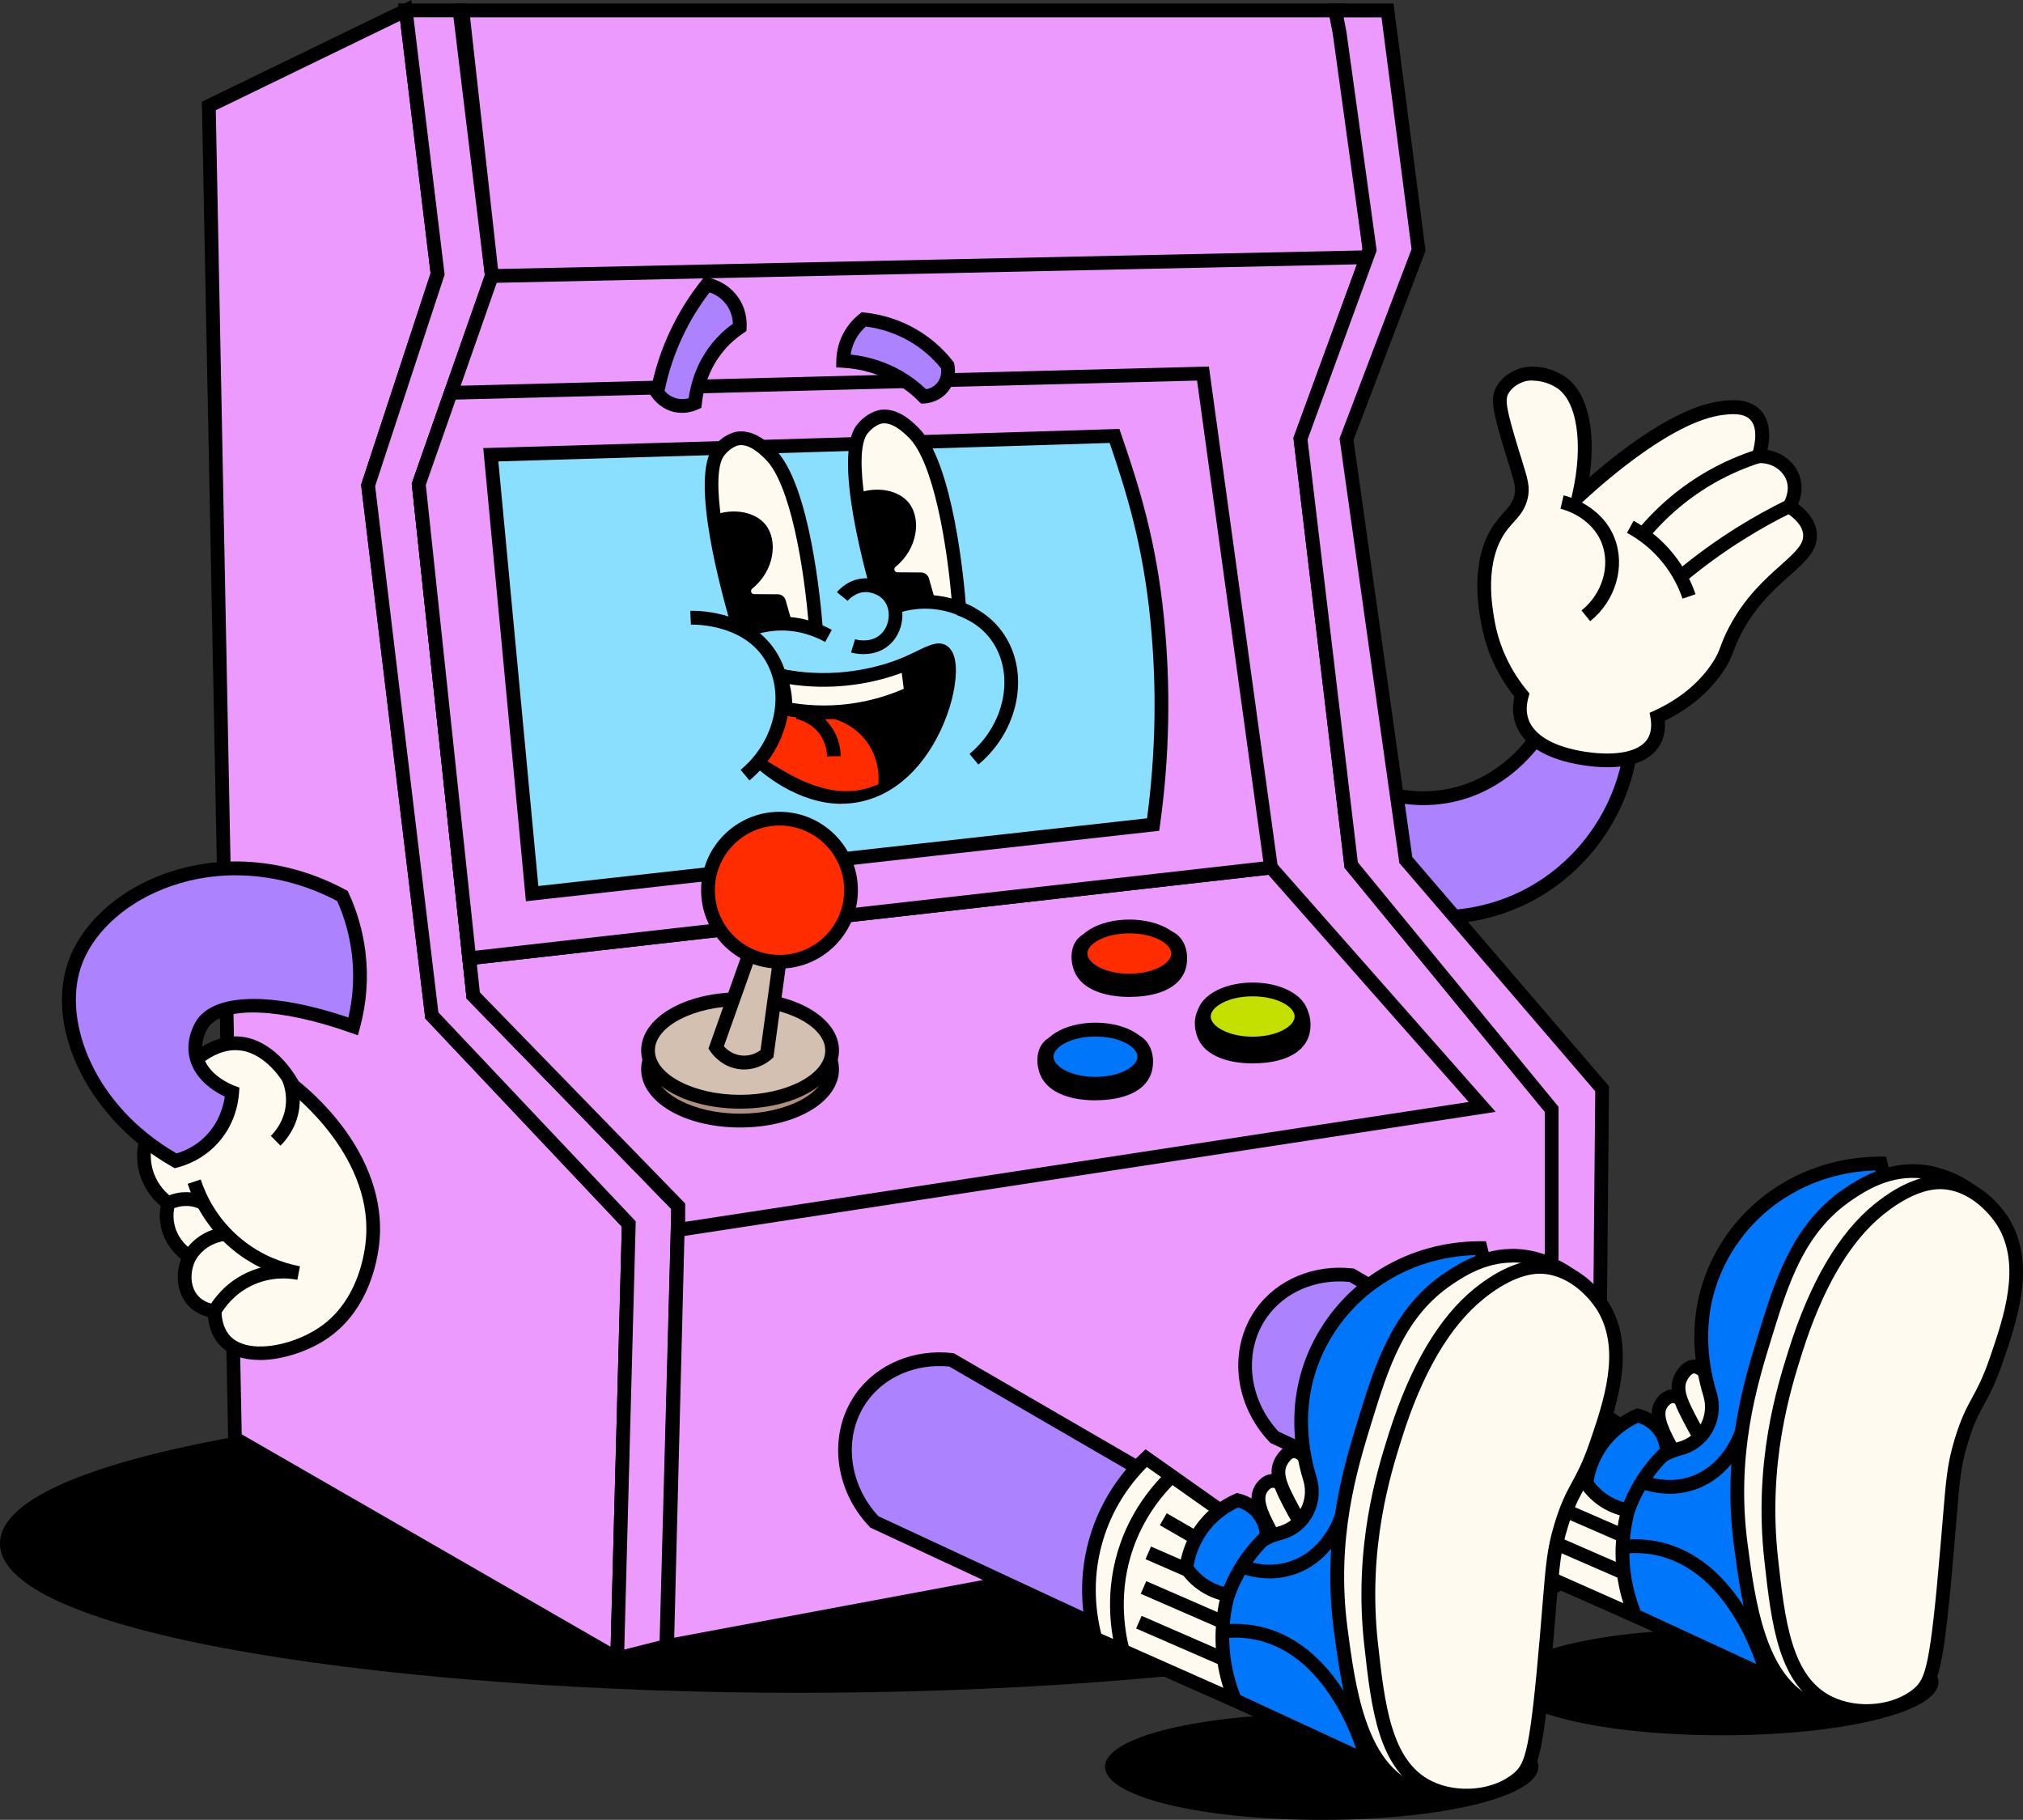 <?xml version="1.0" encoding="UTF-8"?>
<svg id="Capa_2" xmlns="http://www.w3.org/2000/svg" viewBox="0 0 294.92 265.29">
  <rect x="0" y="0" width="294.92" height="265.29" fill="#333333" stroke="none"/>
  <defs>
    <style>
      .cls-1 {
        fill: #8adfff;
      }

      .cls-2 {
        fill: #ed9aff;
      }

      .cls-3 {
        fill: #fffaf0;
      }

      .cls-4 {
        fill: #ff2c00;
      }

      .cls-5 {
        fill: #d3c0b1;
      }

      .cls-6 {
        fill: #0077fb;
      }

      .cls-7 {
        fill: #c4e000;
      }

      .cls-8 {
        fill: #ad82ff;
      }

      .cls-9 {
        fill: #ae8f81;
      }
    </style>
  </defs>
  <g id="Capa_1-2" data-name="Capa_1">
    <g>
      <g>
        <path class="cls-8" d="M224.77,106.43c-.43.74-5.53,9.11-15.81,9.88-10.35.77-16.65-6.85-17.17-7.5-.11,6.06-.22,12.11-.33,18.17,7.93,6.69,18.89,8.56,28.5,4.83,9.99-3.87,16.96-13.17,17.94-23.93-4.38-.48-8.75-.97-13.13-1.45Z"/>
        <path d="M209.81,134.71c-6.83,0-13.58-2.39-19-6.97l-.37-.31.39-21.43,1.74,2.18c.64.81,6.55,7.85,16.31,7.12,9.7-.72,14.5-8.5,15.02-9.38l.33-.56,14.75,1.63-.09.98c-1,11.07-8.29,20.79-18.58,24.77-3.41,1.32-6.97,1.96-10.51,1.96ZM192.46,126.51c7.64,6.23,17.99,7.9,27.13,4.36,9.27-3.59,15.93-12.2,17.2-22.1l-11.5-1.27c-1.43,2.18-6.69,9.1-16.26,9.81-7.93.58-13.58-3.48-16.28-6.02l-.28,15.22Z"/>
      </g>
      <g>
        <path class="cls-3" d="M221.81,104.97c1.35,4.43,7.84,5.4,9.24,5.61,1.15.17,7.97,1.19,10.07-2.49.7-1.22.66-2.59.49-3.6,2.57-1.19,6.05-3.27,8.65-6.99,1.56-2.24,1.28-2.9,2.7-5.61,4.43-8.45,11.4-10.15,10.9-14.22-.11-.93-.66-2.34-3-3.88.16-.27,1.24-2.08.53-4.1-.68-1.93-2.7-3.26-5.01-3.2.16-.48,1.35-4.15-.51-6.06-1.37-1.4-3.66-1.11-4.84-.97-7.68.96-17.93,10.12-20.87,12.83,1.83-7.88.69-14.64-2.85-16.74-2.84-1.68-5.29-.93-5.29-.93-.31.1-2.13.65-3.01,2.28-.68,1.25-.52,2.6,1.45,9.03,1.23,4.01,1.62,4.95,1.27,6.46-.45,1.99-1.66,2.69-2.83,4.24-3.7,4.86-2.41,11.83-1.97,14.22.96,5.19,3.5,8.75,4.93,10.48-.26.89-.48,2.22-.05,3.64Z"/>
        <path d="M234.36,111.84c-1.27,0-2.47-.12-3.45-.27-5.57-.83-9.05-3.01-10.05-6.31-.35-1.15-.38-2.39-.08-3.69-1.78-2.25-3.95-5.8-4.82-10.54-.45-2.43-1.81-9.8,2.16-15.01.37-.49.74-.9,1.07-1.26.76-.84,1.31-1.44,1.58-2.59.24-1.05.05-1.73-.89-4.75l-.37-1.19c-2.03-6.63-2.25-8.18-1.38-9.8.94-1.74,2.66-2.48,3.6-2.77.12-.04,2.92-.86,6.1,1.03,3.51,2.08,4.93,7.76,3.88,14.88,5.15-4.47,12.92-10.31,19.2-11.1,1.29-.16,3.96-.49,5.68,1.26,1.63,1.67,1.44,4.23,1.08,5.85,2.16.38,3.99,1.81,4.67,3.78.58,1.66.2,3.17-.2,4.11,1.62,1.24,2.53,2.6,2.71,4.08.31,2.56-1.56,4.23-3.93,6.34-2.2,1.96-4.95,4.4-7.07,8.47-.58,1.1-.86,1.85-1.11,2.51-.37.97-.69,1.81-1.65,3.2-2.03,2.91-4.84,5.26-8.39,7.01.1,1.32-.13,2.5-.7,3.5-1.48,2.6-4.72,3.26-7.64,3.26ZM223.44,55.46c-.67,0-1.1.12-1.14.13-.51.16-1.79.65-2.41,1.8-.49.9-.34,2.16,1.53,8.26l.37,1.18c.97,3.13,1.29,4.18.93,5.79-.38,1.66-1.23,2.59-2.05,3.5-.32.35-.64.71-.96,1.12-3.43,4.51-2.19,11.22-1.79,13.43.85,4.61,3.04,7.99,4.72,10.03l.34.41-.15.51c-.32,1.11-.34,2.14-.06,3.07h0c.75,2.46,3.74,4.21,8.43,4.91,4.57.68,7.95-.07,9.05-2,.44-.78.57-1.76.37-2.93l-.13-.76.7-.32c3.53-1.63,6.3-3.86,8.24-6.65.83-1.19,1.08-1.85,1.42-2.76.27-.72.58-1.53,1.21-2.73,2.3-4.39,5.31-7.08,7.52-9.04,2.27-2.03,3.45-3.15,3.28-4.6-.13-1.07-.99-2.13-2.56-3.16l-.81-.53.51-.83c.17-.27.98-1.71.44-3.25-.54-1.54-2.19-2.6-4.04-2.53l-1.44.04.46-1.36c.12-.36,1.15-3.57-.28-5.03-1.02-1.04-2.95-.8-3.99-.67-6.97.87-16.53,9.08-20.31,12.57l-2.39,2.21.74-3.17c1.71-7.37.73-13.8-2.38-15.65-1.32-.78-2.53-.96-3.36-.96Z"/>
      </g>
      <g>
        <path class="cls-3" d="M227.71,73.18c.44.1,5,1.26,6.7,5.59,1.47,3.73.2,8.23-3.23,11"/>
        <path d="M231.82,90.55l-1.26-1.56c3.04-2.45,4.25-6.5,2.93-9.85-1.51-3.81-5.55-4.87-6-4.98l.46-1.95c.56.13,5.53,1.44,7.41,6.19,1.64,4.15.19,9.15-3.53,12.15Z"/>
      </g>
      <g>
        <path class="cls-3" d="M237.67,76.79c1.28.7,3.1,1.88,4.83,3.8,2.16,2.39,3.21,4.83,3.72,6.34"/>
        <path d="M245.28,87.26c-.76-2.24-1.95-4.25-3.52-5.99-1.31-1.45-2.85-2.66-4.57-3.59l.96-1.76c1.92,1.04,3.64,2.39,5.1,4.01,1.75,1.94,3.08,4.19,3.93,6.69l-1.9.65Z"/>
      </g>
      <g>
        <path class="cls-3" d="M256.38,66.49c-1.99.63-4.31,1.55-6.75,2.93-4.81,2.7-8.1,6.02-10.16,8.5"/>
        <path d="M240.25,78.56l-1.54-1.28c2.96-3.56,6.47-6.5,10.44-8.73,2.19-1.23,4.52-2.24,6.93-3.01l.61,1.91c-2.28.72-4.49,1.68-6.56,2.84-3.75,2.11-7.07,4.89-9.88,8.26Z"/>
      </g>
      <g>
        <path class="cls-3" d="M260.86,73.79c-2.23,1.09-4.62,2.39-7.11,3.95-3.39,2.12-6.31,4.3-8.77,6.36"/>
        <path d="M245.63,84.87l-1.29-1.54c2.8-2.34,5.79-4.51,8.88-6.44,2.32-1.45,4.74-2.79,7.19-4l.88,1.8c-2.39,1.17-4.75,2.48-7.01,3.9-3.02,1.88-5.93,4-8.66,6.28Z"/>
      </g>
      <g>
        <ellipse cx="116.54" cy="225.01" rx="115.54" ry="20.76"/>
        <path d="M116.54,246.77c-57.29,0-116.54-8.14-116.54-21.77s59.25-21.77,116.54-21.77,116.54,8.14,116.54,21.77-59.25,21.77-116.54,21.77ZM116.54,205.25c-68.51,0-114.53,10.22-114.53,19.76s46.02,19.76,114.53,19.76,114.53-10.22,114.53-19.76-46.02-19.76-114.53-19.76Z"/>
      </g>
      <g>
        <ellipse cx="192.68" cy="257.55" rx="31.28" ry="7.43"/>
        <path d="M192.68,265.29c-17.71,0-31.59-3.4-31.59-7.74s13.88-7.74,31.59-7.74,31.59,3.4,31.59,7.74-13.88,7.74-31.59,7.74ZM192.68,250.43c-18.52,0-30.96,3.68-30.96,7.12s12.44,7.12,30.96,7.12,30.96-3.68,30.96-7.12-12.44-7.12-30.96-7.12Z"/>
      </g>
      <g>
        <ellipse cx="251.01" cy="245.21" rx="31.28" ry="7.43"/>
        <path d="M251.01,252.96c-17.71,0-31.59-3.4-31.59-7.74s13.88-7.74,31.59-7.74,31.59,3.4,31.59,7.74-13.88,7.74-31.59,7.74ZM251.01,238.09c-18.52,0-30.96,3.68-30.96,7.12s12.44,7.12,30.96,7.12,30.96-3.68,30.96-7.12-12.44-7.12-30.96-7.12Z"/>
      </g>
      <g>
        <polygon class="cls-2" points="30.45 15.45 34.25 209.67 89.98 241.76 91.67 178.43 62.96 148.03 53.67 70.76 63.8 39.94 59.16 1.52 30.45 15.45"/>
        <path d="M90.94,243.47l-57.68-33.21v-.57S29.43,14.83,29.43,14.83L59.98,0l4.84,40.04-.07.21-10.06,30.61,9.22,76.72,28.77,30.46-1.75,65.43ZM35.24,209.09l53.78,30.97,1.63-61.24-28.65-30.34-.04-.33-9.32-77.49,10.13-30.82L58.33,3.03l-26.87,13.04,3.78,193.01Z"/>
      </g>
      <g>
        <polygon class="cls-2" points="97.15 239.95 89.98 241.76 91.67 178.43 62.96 148.03 53.67 70.76 63.8 39.94 59.16 1.52 67.01 1.52 71.71 40.21 61.06 70.6 68.99 145.11 98.88 175.85 97.15 239.95"/>
        <path d="M88.94,243.06l1.71-64.24-28.65-30.34-.04-.33-9.32-77.49,10.13-30.82L58.03.51h9.88l4.83,39.81-.08.22-10.57,30.18,7.87,73.94,29.95,30.79-1.76,65.28-9.2,2.33ZM63.91,147.58l28.77,30.46-1.67,62.42,5.15-1.3,1.7-62.92-29.84-30.68-.04-.34-7.96-74.74.08-.21,10.57-30.17-4.56-37.58h-5.83l4.54,37.52-.07.21-10.06,30.61,9.22,76.72Z"/>
      </g>
      <g>
        <polygon class="cls-2" points="195.3 1.52 67.41 1.52 71.71 40.21 61.06 70.6 68.99 145.11 98.88 175.85 97.25 239.95 226.2 215.87 226.2 161.71 196.98 126.1 189.59 63.95 199.66 36.4 195.3 1.52"/>
        <path d="M96.22,241.16l1.65-64.92-29.84-30.68-.04-.34-7.96-74.74.08-.21,10.57-30.17L66.29.51h129.89l4.51,36-10.08,27.55,7.33,61.62,29.27,35.66v55.35l-.82.15-130.17,24.31ZM69.95,144.66l29.95,30.79-1.61,63.28,126.91-23.7v-52.97l-29.19-35.56-.03-.29-7.42-62.39,10.08-27.54-4.23-33.76h-125.88l4.2,37.81-.08.22-10.57,30.18,7.87,73.94Z"/>
      </g>
      <g>
        <polygon class="cls-2" points="226.2 215.87 233.05 214.63 233.57 158.71 204.95 125.36 196.31 64.02 206.8 36.43 202.28 1.52 194.66 1.52 195.3 4.82 199.66 36.4 189.59 63.95 196.98 126.1 226.2 161.71 226.2 215.87"/>
        <path d="M225.2,217.07v-55l-29.19-35.56-.03-.29-7.42-62.39,10.07-27.54-4.33-31.33-.86-4.45h9.71l4.67,36.04-10.5,27.58,8.57,60.8,28.67,33.41v.38s-.52,56.75-.52,56.75l-8.85,1.6ZM197.94,125.69l29.27,35.66v53.32l4.85-.87.5-54.72-28.56-33.28-8.72-61.89,10.5-27.59-4.38-33.79h-5.52l.41,2.11,4.41,31.88-10.08,27.56,7.33,61.62Z"/>
      </g>
      <g>
        <polygon class="cls-2" points="185.31 126.47 68.41 139.7 68.99 145.11 98.88 175.85 98.88 179.28 216.08 161.36 185.31 126.47"/>
        <path d="M97.88,180.45v-4.19l-29.85-30.69-.72-6.75,118.4-13.4,32.33,36.66-120.16,18.38ZM69.95,144.66l29.94,30.78v2.67l114.22-17.47-29.21-33.12-115.38,13.06.43,4.07Z"/>
      </g>
      <g>
        <g>
          <path class="cls-3" d="M243.78,203.54c-.9.04-1.5.97-1.59,1.11-1.07,1.66.15,3.98,1.68,6.84.72,1.35,1.26,2.33,2.05,2.34.97.01,1.68-1.46,1.75-1.59,1.53-3.24-1.59-8.81-3.88-8.7Z"/>
          <path d="M245.93,214.83s-.02,0-.02,0c-1.4-.02-2.14-1.4-2.92-2.87-1.63-3.04-3.03-5.67-1.64-7.85.62-.96,1.49-1.53,2.39-1.57h0c1.23-.07,2.55.85,3.64,2.48,1.4,2.1,2.31,5.27,1.19,7.65-.24.51-1.14,2.17-2.64,2.17ZM243.83,204.54c-.23.01-.55.27-.8.65-.76,1.18.39,3.33,1.72,5.82.34.64.91,1.71,1.2,1.81.15-.03.56-.49.81-1.02.75-1.58.04-4.06-1.05-5.68-.71-1.07-1.49-1.61-1.88-1.59h0Z"/>
        </g>
        <g>
          <path class="cls-3" d="M246.93,199.21c-1.06.03-1.76,1.36-1.87,1.55-.97,1.83.11,3.91,1.68,6.84.72,1.35,1.26,2.33,2.05,2.34.93.01,1.63-1.35,1.75-1.59,1.65-3.36-1.35-9.2-3.61-9.14Z"/>
          <path d="M248.8,210.94s-.02,0-.02,0c-1.4-.02-2.1-1.34-2.92-2.87-1.56-2.92-2.91-5.45-1.68-7.78.32-.61,1.23-2.04,2.72-2.09h0c1.16-.03,2.41.83,3.44,2.45,1.39,2.16,2.32,5.63,1.09,8.14-.32.65-1.21,2.15-2.63,2.15ZM246.95,200.21h0c-.27,0-.71.44-1,1.02-.7,1.33.13,3.02,1.67,5.9.34.64.92,1.71,1.2,1.81.1-.02.5-.39.81-1.03.85-1.73.15-4.41-.98-6.17-.73-1.13-1.38-1.51-1.7-1.53Z"/>
        </g>
        <g>
          <path class="cls-8" d="M241.52,211.69l-44.48-25.79c-5.22-.59-10.3,1.5-13.14,5.52-3.69,5.22-3.05,12.9,1.91,18.1,16.51,7.68,36.26,16.87,52.77,24.56l2.95-22.38Z"/>
          <path d="M239.39,235.56l-54.18-25.21-.13-.14c-5.22-5.48-6.06-13.62-2-19.37,3.04-4.3,8.44-6.57,14.08-5.94l.21.02,45.24,26.24-3.21,24.4ZM186.4,208.69l51.35,23.9,2.68-20.37-43.71-25.35c-4.84-.48-9.43,1.48-12.01,5.13-3.48,4.92-2.76,11.91,1.68,16.69Z"/>
        </g>
        <g>
          <path class="cls-3" d="M244.69,213.83l-19.28-13.61c-1.79,1.68-5.14,5.29-7.02,10.98-2.31,7-1.02,12.98-.37,15.34,7.92,3.52,15.84,7.03,23.76,10.55l2.91-23.26Z"/>
          <path d="M242.61,238.55l-25.43-11.29-.13-.46c-.82-3.01-1.87-9.09.39-15.92,1.8-5.45,4.95-9.2,7.28-11.39l.6-.56,20.44,14.43-3.15,25.2ZM218.88,225.82l22.08,9.8,2.67-21.32-18.11-12.78c-2.08,2.09-4.65,5.39-6.17,9.99-1.98,6-1.21,11.38-.48,14.3Z"/>
        </g>
        <rect x="229.39" y="219.71" width="2.01" height="13.63" transform="translate(-69.29 347.28) rotate(-66.46)"/>
        <rect x="230.05" y="214.63" width="2.01" height="13.63" transform="translate(-64.24 344.83) rotate(-66.46)"/>
        <rect x="230.75" y="209.6" width="2.01" height="13.63" transform="translate(-59.21 342.45) rotate(-66.46)"/>
        <rect x="232.59" y="205.38" width="2.01" height="13.63" transform="translate(-66.97 308.39) rotate(-60)"/>
        <g>
          <path class="cls-6" d="M238.38,235.51c6.99,3.23,13.98,6.47,20.97,9.7,7.37-11.18,19.41-33.39,17.23-61.15-.41-5.21-1.27-10.04-2.4-14.45-9.98-.01-19.1,5.43-23.5,14.06-3.88,7.61-2.76,15.09-1.39,19.58.97,3.21-.68,6.68-3.85,7.76-.03,0-.06.02-.08.03-.21.07-.42.13-.63.19-2.49.69-4.64,2.31-5.76,4.63-1.19,2.44-2.28,5.71-2.42,9.63-.16,4.44.98,7.97,1.83,10.03Z"/>
          <path d="M259.71,246.49l-22.11-10.23-.15-.36c-1.39-3.36-2.04-6.87-1.91-10.45.12-3.46.97-6.84,2.52-10.03,1.21-2.49,3.54-4.37,6.4-5.16.19-.05.38-.11.58-.18,2.67-.91,4.12-3.83,3.29-6.54-1.51-4.99-2.49-12.57,1.46-20.32,4.59-9.01,13.92-14.61,24.36-14.61h.81s.19.76.19.76c1.23,4.81,2.04,9.73,2.43,14.62,2.05,26.15-8.33,48.03-17.4,61.78l-.48.72ZM239.16,234.77l19.82,9.17c8.78-13.53,18.57-34.67,16.6-59.8-.35-4.52-1.09-9.06-2.18-13.52-9.37.26-17.68,5.38-21.82,13.5-3.65,7.16-2.73,14.19-1.33,18.83,1.15,3.8-.82,7.75-4.49,9l-.09.03c-.23.08-.45.14-.67.2-2.3.63-4.17,2.13-5.13,4.1-1.43,2.94-2.21,6.04-2.32,9.22-.11,3.16.43,6.27,1.61,9.25Z"/>
        </g>
        <g>
          <path class="cls-3" d="M269.49,174.06c-7.18,4.82-9.62,12.39-12.21,20.79-2.28,7.41-5.22,17.35-3.51,30.34,1.14,8.64,2.68,20.26,10.67,23.41,4.53,1.79,10.96.79,14.06-2.92,3.1-3.72.44-7.27.9-21.94.18-5.83.35-10.25,2.06-15.84,1.11-3.65,1.69-3.89,5.08-11.73,5.81-13.44,5.4-15.7,4.99-16.98-1.45-4.56-6.37-7.75-10.98-8.37-5.1-.69-9.04,1.87-11.06,3.23Z"/>
          <path d="M269.2,250.47c-1.76,0-3.51-.3-5.12-.93-8.54-3.37-10.13-15.42-11.3-24.22-1.78-13.48,1.42-23.88,3.54-30.77,2.45-7.97,4.99-16.22,12.61-21.33h0c1.85-1.24,6.17-4.14,11.76-3.39,4.49.61,10.09,3.7,11.8,9.06.56,1.76.64,4.58-5.03,17.68-1.45,3.34-2.38,5.31-3.07,6.75-.93,1.95-1.35,2.85-1.97,4.88-1.7,5.58-1.84,9.99-2.01,15.57-.19,5.96.15,10.1.4,13.11.36,4.47.56,6.93-1.53,9.44-2.2,2.64-6.14,4.15-10.08,4.15ZM270.05,174.89c-7.03,4.72-9.35,12.26-11.81,20.25-2.07,6.72-5.19,16.87-3.47,29.92,1.1,8.3,2.6,19.67,10.04,22.61,3.89,1.54,10.01.85,12.92-2.63,1.57-1.88,1.42-3.67,1.07-8-.25-3.06-.59-7.26-.4-13.34.17-5.51.32-10.26,2.1-16.1.66-2.17,1.14-3.17,2.08-5.15.68-1.42,1.6-3.37,3.04-6.68,5.84-13.51,5.25-15.38,4.96-16.28-1.38-4.33-6.15-7.14-10.15-7.68-4.82-.65-8.57,1.86-10.37,3.07h0Z"/>
        </g>
        <g>
          <path class="cls-6" d="M231.27,216.21c.15-1.14.66-3.74,2.67-6.24,1.73-2.14,3.75-3.18,4.8-3.63.52.13,1.67.48,2.67,1.51,1.44,1.46,1.57,3.25,1.59,3.72-.69.65-1.42,1.41-2.14,2.31-1.8,2.25-2.86,4.5-3.51,6.26-.84-.15-2.32-.52-3.83-1.6-1.11-.8-1.83-1.7-2.26-2.33Z"/>
          <path d="M238.01,221.28l-.83-.14c-1.53-.27-2.99-.88-4.24-1.78-.98-.71-1.82-1.57-2.51-2.58l-.21-.32.05-.38c.23-1.73.91-4.29,2.89-6.73,1.73-2.15,3.77-3.32,5.18-3.92l.31-.13.33.08c.84.2,2.07.68,3.15,1.78,1.59,1.63,1.84,3.61,1.87,4.38l.02.46-.34.31c-.73.68-1.42,1.42-2.04,2.2-1.42,1.78-2.55,3.79-3.35,5.98l-.29.79ZM232.32,215.96c.51.68,1.11,1.27,1.79,1.77.78.56,1.67.99,2.62,1.25.84-2.08,1.97-4,3.35-5.72.58-.73,1.21-1.42,1.88-2.07-.09-.67-.38-1.73-1.26-2.63-.62-.63-1.32-.97-1.88-1.15-1.17.55-2.75,1.53-4.1,3.2-1.54,1.9-2.16,3.9-2.4,5.35Z"/>
        </g>
        <g>
          <path class="cls-3" d="M273.93,176.27c-2.31,1.86-7.83,6.89-12.21,20.79-1.84,5.85-5.06,16.45-3.51,30.34,1,8.97,1.97,17.63,8.34,20.79,3.98,1.98,9.74,1.65,13.18-1.33,1.94-1.68,2.65-3.77,4.11-20.91.83-9.7.84-11.79,2.06-15.84,1.75-5.8,2.98-5.63,5.08-11.73,2.08-6.04,4.83-14.01,1.09-20.19-.32-.52-3.25-5.2-8.34-5.8-1.14-.13-4.58-.33-9.79,3.87Z"/>
          <path d="M272.12,250.45c-2.08,0-4.17-.44-6.01-1.35-6.86-3.41-7.85-12.24-8.89-21.58-1.61-14.39,1.87-25.44,3.54-30.75,3.13-9.93,7.35-17.09,12.54-21.27h0c3.77-3.04,7.41-4.45,10.54-4.08,5.4.64,8.51,5.34,9.08,6.28,3.98,6.58,1.11,14.93-1,21.03-1.04,3.02-1.9,4.59-2.65,5.97-.83,1.51-1.54,2.81-2.41,5.72-1,3.31-1.16,5.23-1.68,11.6-.1,1.18-.21,2.52-.34,4.03-1.47,17.26-2.21,19.64-4.45,21.59-2.14,1.85-5.19,2.83-8.27,2.83ZM274.56,177.05h0c-4.88,3.93-8.88,10.76-11.88,20.31-1.63,5.18-5.03,15.96-3.46,29.93.98,8.78,1.91,17.08,7.79,20,3.81,1.9,9.12,1.37,12.07-1.19,1.63-1.41,2.33-3.41,3.77-20.24.13-1.52.24-2.85.34-4.03.52-6.36.7-8.5,1.76-12.01.94-3.1,1.73-4.56,2.57-6.1.75-1.38,1.53-2.81,2.52-5.66,2.08-6.05,4.67-13.57,1.18-19.34-.3-.49-3.03-4.79-7.6-5.33-2.56-.3-5.7.96-9.04,3.65Z"/>
        </g>
        <path d="M256.69,244.69c-.41-1.56-4.3-15.29-14.83-17.88-1.66-.41-3.41-.51-5.2-.32l-.21-2c2.03-.22,4.01-.09,5.89.37,11.66,2.86,15.86,17.64,16.3,19.32l-1.94.51Z"/>
        <path d="M243.39,217.75c-2.08,0-3.79-.55-4.81-.97l.77-1.85c1.26.52,3.81,1.28,6.7.44,4.99-1.45,6.73-6.43,6.91-6.99l1.91.62c-.21.67-2.27,6.56-8.26,8.3-1.13.33-2.22.46-3.22.46Z"/>
        <path d="M221.04,228.56c-.8-3.06-1.77-9.2.65-16,1.39-3.91,3.73-7.51,6.76-10.43l1.39,1.45c-2.81,2.7-4.97,6.04-6.26,9.65-2.24,6.3-1.34,11.99-.6,14.82l-1.94.51Z"/>
      </g>
      <g>
        <polygon class="cls-2" points="175.38 54.46 185.31 126.47 68.41 139.7 61.06 70.6 65.73 57.27 175.38 54.46"/>
        <path d="M67.52,140.81l-7.49-70.33,4.97-14.2,111.24-2.85,10.18,73.92-118.92,13.46ZM62.08,70.72l7.22,67.87,114.87-13-9.66-70.11-108.07,2.77-4.37,12.46Z"/>
      </g>
      <g>
        <path class="cls-1" d="M71.55,66.29l6.03,63.98,90.53-10.07c1.09-7.79,1.78-18.03.59-29.92-1.15-11.51-3.71-19.44-6.22-26.73-14.1.44-28.19.88-42.28,1.3-16.22.49-32.44.97-48.65,1.44Z"/>
        <path d="M76.67,131.38l-6.22-66.06,1.07-.03c16.21-.47,32.43-.95,48.65-1.44,14.09-.43,28.18-.86,42.28-1.3l.74-.02.24.7c2.66,7.73,5.14,15.61,6.27,26.96,1,10.03.8,20.17-.6,30.15l-.11.77-92.32,10.27ZM72.65,67.26l5.83,61.9,88.74-9.87c1.28-9.58,1.44-19.3.48-28.91-1.08-10.8-3.4-18.42-5.93-25.81-13.85.44-27.7.86-41.54,1.28-15.86.48-31.72.95-47.58,1.41Z"/>
      </g>
      <g>
        <ellipse class="cls-9" cx="107.89" cy="155.88" rx="13.42" ry="7.47"/>
        <path d="M107.89,164.36c-8.09,0-14.42-3.72-14.42-8.48s6.34-8.48,14.42-8.48,14.42,3.72,14.42,8.48-6.33,8.48-14.42,8.48ZM107.89,149.41c-6.73,0-12.42,2.96-12.42,6.47s5.69,6.47,12.42,6.47,12.42-2.96,12.42-6.47-5.69-6.47-12.42-6.47Z"/>
      </g>
      <g>
        <ellipse class="cls-5" cx="107.89" cy="153.13" rx="13.42" ry="7.47"/>
        <path d="M107.89,161.61c-8.09,0-14.42-3.72-14.42-8.48s6.34-8.48,14.42-8.48,14.42,3.72,14.42,8.48-6.33,8.48-14.42,8.48ZM107.89,146.66c-6.73,0-12.42,2.96-12.42,6.47s5.69,6.47,12.42,6.47,12.42-2.96,12.42-6.47-5.69-6.47-12.42-6.47Z"/>
      </g>
      <g>
        <path class="cls-9" d="M166.82,156.3c-1.19,3.1-6.29,3.1-7.12,3.1-.81,0-5.82,0-7.12-3.1-.46-1.09-.56-2.79.35-3.75,1.11-1.19,2.7-.18,6.9-.34,3.77-.15,5-1.06,6.18-.08,1.11.93,1.33,2.84.81,4.18Z"/>
        <path d="M159.7,160.4c-4.12,0-7.06-1.35-8.05-3.72-.59-1.41-.68-3.53.55-4.83,1.01-1.07,2.25-.95,3.81-.8.97.09,2.18.21,3.79.14,1.38-.06,2.4-.22,3.23-.35,1.43-.23,2.56-.4,3.63.5,1.55,1.29,1.72,3.7,1.1,5.31h0c-.92,2.38-3.85,3.74-8.06,3.74ZM154.52,152.96c-.46,0-.68.08-.86.27-.56.59-.52,1.83-.16,2.68.97,2.31,4.99,2.49,6.2,2.49,1.23,0,5.31-.18,6.19-2.46.37-.96.25-2.41-.52-3.05-.34-.29-.67-.27-2.04-.06-.83.13-1.96.31-3.46.37-1.74.07-3.08-.06-4.06-.15-.58-.06-.99-.09-1.3-.09Z"/>
      </g>
      <g>
        <ellipse class="cls-6" cx="159.7" cy="154.04" rx="7.12" ry="3.94"/>
        <path d="M159.7,158.98c-4.56,0-8.12-2.17-8.12-4.95s3.57-4.95,8.12-4.95,8.12,2.17,8.12,4.95-3.57,4.95-8.12,4.95ZM159.7,151.1c-3.61,0-6.12,1.55-6.12,2.94s2.51,2.94,6.12,2.94,6.12-1.55,6.12-2.94-2.51-2.94-6.12-2.94Z"/>
      </g>
      <g>
        <path class="cls-9" d="M171.8,141.23c-1.19,3.1-6.29,3.1-7.12,3.1-.81,0-5.82,0-7.12-3.1-.46-1.09-.56-2.79.35-3.75,1.11-1.19,2.7-.18,6.9-.34,3.77-.15,5-1.06,6.18-.08,1.11.93,1.33,2.84.81,4.18Z"/>
        <path d="M164.67,145.33c-1.96,0-6.63-.36-8.04-3.72-.59-1.41-.68-3.53.55-4.83,1.01-1.07,2.24-.95,3.81-.8.97.09,2.18.21,3.78.14,1.38-.05,2.4-.22,3.23-.35,1.43-.22,2.55-.4,3.63.5,1.55,1.29,1.72,3.7,1.1,5.31h0c-.92,2.38-3.85,3.74-8.06,3.74h0ZM159.5,137.89c-.46,0-.68.08-.86.27-.55.59-.52,1.83-.16,2.68.97,2.31,4.97,2.49,6.19,2.49h0c1.23,0,5.31-.18,6.19-2.46.37-.96.25-2.41-.52-3.05-.35-.29-.67-.27-2.04-.06-.83.13-1.96.31-3.46.37-1.75.07-3.08-.06-4.06-.15-.58-.06-.99-.09-1.3-.09Z"/>
      </g>
      <g>
        <path class="cls-9" d="M189.78,150.92c-1.19,3.1-6.29,3.1-7.12,3.1-.81,0-5.82,0-7.12-3.1-.46-1.09-.56-2.79.35-3.75,1.11-1.19,2.7-.18,6.9-.34,3.77-.15,5-1.06,6.18-.08,1.11.93,1.33,2.84.81,4.18Z"/>
        <path d="M182.65,155.02c-1.96,0-6.63-.36-8.04-3.72-.59-1.41-.68-3.53.55-4.83,1.01-1.07,2.24-.95,3.81-.8.97.09,2.18.21,3.79.14,1.38-.05,2.4-.22,3.23-.35,1.43-.22,2.55-.4,3.63.5,1.55,1.29,1.72,3.7,1.1,5.31h0c-.92,2.38-3.85,3.74-8.06,3.74h0ZM177.48,147.58c-.46,0-.68.08-.86.27-.55.59-.52,1.83-.16,2.68.97,2.31,4.97,2.49,6.19,2.49h0c1.23,0,5.31-.18,6.19-2.46.37-.96.25-2.41-.52-3.05-.35-.29-.67-.27-2.04-.06-.83.13-1.96.31-3.46.37-1.74.07-3.08-.06-4.06-.15-.58-.06-.99-.09-1.3-.09Z"/>
      </g>
      <g>
        <path class="cls-5" d="M109.19,139.2l-4.79,13.51c.16.24,1.38,1.96,3.66,2.16,2.09.19,3.51-1.04,3.75-1.25.61-4.48,1.22-8.95,1.83-13.43l-4.45-1Z"/>
        <path d="M108.49,155.9c-.17,0-.34,0-.52-.02-2.67-.24-4.14-2.21-4.4-2.6l-.29-.42,5.26-14.83,6.22,1.39-2.01,14.71-.28.25c-.42.38-1.88,1.52-3.98,1.52ZM105.53,152.52c.44.49,1.32,1.24,2.62,1.35,1.26.11,2.23-.42,2.72-.78l1.66-12.12-2.69-.6-4.31,12.15Z"/>
      </g>
      <g>
        <line class="cls-2" x1="71.71" y1="40.21" x2="199.1" y2="37.54"/>
        <rect x="71.69" y="37.87" width="127.42" height="2.01" transform="translate(-.8 2.91) rotate(-1.23)"/>
      </g>
      <g>
        <ellipse class="cls-4" cx="164.64" cy="139" rx="7.12" ry="3.94"/>
        <path d="M164.64,143.95c-4.56,0-8.12-2.17-8.12-4.95s3.57-4.95,8.12-4.95,8.12,2.17,8.12,4.95-3.57,4.95-8.12,4.95ZM164.64,136.06c-3.61,0-6.12,1.55-6.12,2.94s2.51,2.94,6.12,2.94,6.12-1.55,6.12-2.94-2.51-2.94-6.12-2.94Z"/>
      </g>
      <g>
        <ellipse class="cls-7" cx="182.62" cy="148.18" rx="7.12" ry="3.94"/>
        <path d="M182.62,153.13c-4.56,0-8.12-2.17-8.12-4.95s3.57-4.95,8.12-4.95,8.12,2.17,8.12,4.95-3.57,4.95-8.12,4.95ZM182.62,145.24c-3.61,0-6.12,1.55-6.12,2.94s2.51,2.94,6.12,2.94,6.12-1.55,6.12-2.94-2.51-2.94-6.12-2.94Z"/>
      </g>
      <g>
        <path class="cls-1" d="M134.04,87.73c.35-.02,7.85-.25,11.53,5.36,3.35,5.1,2.11,12.84-3.6,17.58"/>
        <path d="M142.62,111.44l-1.28-1.54c5.11-4.24,6.6-11.38,3.4-16.26-3.4-5.18-10.58-4.9-10.65-4.9l-.09-2c.34-.02,8.39-.32,12.42,5.81,3.75,5.72,2.09,14.02-3.8,18.91Z"/>
      </g>
      <g>
        <path class="cls-3" d="M107.89,92.08c-.66-2.17-6.58-22.02-3.06-26.36,1.28-1.58,2.72-1.8,2.72-1.8,2.1-.32,3.96,1.53,4.78,2.35,4.96,4.94,6.44,23.16,6.61,25.31"/>
        <path d="M106.93,92.37c-1.6-5.27-6.52-22.79-2.88-27.28,1.48-1.83,3.16-2.13,3.35-2.16,2.59-.39,4.73,1.72,5.64,2.63,5.07,5.05,6.64,22.5,6.9,25.95l-2,.15c-.7-9.18-2.77-21.15-6.32-24.68-.69-.69-2.3-2.31-3.92-2.07-.03,0-1.1.21-2.09,1.44-2.24,2.76.11,15.12,3.24,25.44l-1.92.58Z"/>
      </g>
      <path d="M115.47,90.8l-.93-3.29c-.15-.52-.62-.88-1.15-.88-1.15,0-2.3-.01-3.45-.02-.43,0-.61-.54-.27-.81,3.28-2.66,3.76-7.03,1.93-9.32-1.48-1.84-4.58-2.47-7.51-1.39l3.99,16.81c.98-.38,2.27-.76,3.8-.98,1.39-.2,2.62-.2,3.6-.13Z"/>
      <g>
        <path class="cls-3" d="M128.78,88.9c-.66-2.17-6.58-22.02-3.06-26.36,1.28-1.58,2.72-1.8,2.72-1.8,2.1-.32,3.96,1.53,4.78,2.35,4.96,4.94,6.44,23.16,6.61,25.31"/>
        <path d="M127.82,89.19c-1.6-5.27-6.52-22.79-2.88-27.28,1.48-1.83,3.17-2.13,3.35-2.16,2.59-.39,4.72,1.72,5.63,2.63,5.07,5.05,6.64,22.5,6.9,25.95l-2,.15c-.7-9.18-2.77-21.15-6.32-24.68-.7-.69-2.34-2.3-3.92-2.07-.03,0-1.1.21-2.09,1.44-2.24,2.76.11,15.12,3.24,25.44l-1.92.58Z"/>
      </g>
      <path d="M136.36,87.62l-.93-3.29c-.15-.52-.62-.88-1.15-.88-1.15,0-2.3-.01-3.45-.02-.43,0-.61-.54-.27-.81,3.28-2.66,3.76-7.03,1.93-9.32-1.48-1.84-4.58-2.47-7.51-1.39l3.99,16.81c.98-.38,2.27-.76,3.8-.98,1.39-.2,2.62-.2,3.6-.13Z"/>
      <g>
        <path class="cls-1" d="M120.78,92.7c-1.55-.85-4.88-2.32-9.09-1.6-2.54.44-4.53,1.52-5.83,2.4"/>
        <path d="M106.42,94.33l-1.12-1.66c1.96-1.33,4.05-2.19,6.22-2.56,4.15-.72,7.59.53,9.74,1.71l-.96,1.76c-1.87-1.02-4.86-2.11-8.44-1.49-1.89.32-3.72,1.08-5.44,2.25Z"/>
      </g>
      <g>
        <path class="cls-1" d="M141.67,89.51c-1.55-.85-4.88-2.32-9.09-1.6-2.54.44-4.53,1.52-5.83,2.4"/>
        <path d="M127.31,91.15l-1.12-1.66c1.96-1.33,4.05-2.19,6.22-2.56,4.15-.72,7.59.53,9.75,1.71l-.96,1.76c-1.87-1.02-4.86-2.11-8.44-1.49-1.89.32-3.72,1.08-5.44,2.25Z"/>
      </g>
      <g>
        <path class="cls-1" d="M122.79,86.97c.14-.17,1.45-1.74,3.63-1.65.16,0,2.16.12,3.35,1.76,1.33,1.84.98,4.68-.79,6.21-1.89,1.64-4.43.92-4.62.86"/>
        <path d="M125.92,95.36c-.97,0-1.7-.2-1.85-.25l.58-1.92c.09.03,2.17.64,3.67-.66,1.36-1.18,1.66-3.45.64-4.87-.91-1.26-2.51-1.34-2.58-1.35-1.66-.07-2.7,1.15-2.81,1.28l-1.56-1.26c.29-.36,1.87-2.13,4.44-2.02.27.01,2.67.16,4.12,2.17,1.63,2.25,1.19,5.71-.95,7.56-1.21,1.05-2.61,1.31-3.71,1.31Z"/>
      </g>
      <g>
        <path d="M113.6,98.46c2.52.58,6.25,1.13,10.64.56,8.3-1.08,11.79-5.25,13.36-3.94,2.63,2.18-1.41,18.66-12.46,20.87-7.35,1.47-13.56-4.21-14.44-5.04.69-.59,2.95-2.65,3.62-6.18.57-2.99-.32-5.37-.71-6.26Z"/>
        <path d="M122.7,117.18c-6.44,0-11.62-4.54-12.7-5.55l-.82-.77.85-.73c.99-.84,2.73-2.68,3.28-5.61.48-2.54-.2-4.65-.64-5.68l-.79-1.82,1.93.44c3.47.8,6.93.98,10.28.55,4.36-.57,7.29-1.99,9.44-3.04,2.02-.98,3.48-1.69,4.69-.69,1.91,1.58.91,6.22.56,7.6-1.51,5.99-5.95,13.52-13.47,15.02-.89.18-1.77.26-2.63.26ZM112.18,110.88c2.06,1.71,7.11,5.21,12.76,4.08,6.6-1.32,10.55-8.12,11.92-13.55.88-3.49.44-5.28.1-5.56-.22-.18-1.61.5-2.53.95-2.14,1.04-5.38,2.61-10.06,3.22-3.03.39-6.13.32-9.26-.23.35,1.34.56,3.12.18,5.12-.53,2.79-1.95,4.77-3.11,5.97Z"/>
      </g>
      <path class="cls-4" d="M127,106.98c-1.42-1.81-3.72-2.9-6.03-2.86-.76.01-1.53.15-2.29.12-1.13-.04-2.25-.43-3.37-.28-.19.03-.39.07-.54.19-.22.18-.3.47-.39.74-.71,2.16-2.71,3.66-3.69,5.71-.03.07-.08.46-.08.46,0,0-.01-.35.08-.46.5-.6,4.85,3.47,10.29,4.5,0,0,2.08.51,4.56.03.9-.17,1.77-.5,2.62-.85.28-.12.57-.25.73-.5.17-.25.17-.58.16-.89-.04-.79-1.09-3.43-2.63-6.89"/>
      <g>
        <path class="cls-3" d="M132.83,101.02c-1.93.9-4.62,1.9-7.94,2.44-4.34.7-8,.3-10.42-.15.04-.73.01-1.69-.22-2.77-.17-.82-.42-1.52-.66-2.08,2.34.48,5.75.91,9.81.48,3.74-.39,6.77-1.38,8.89-2.25.18,1.45.36,2.89.53,4.34Z"/>
        <path d="M120.12,104.84c-1.95,0-3.9-.18-5.84-.55l-.86-.16.04-.87c.04-.85-.02-1.69-.2-2.52-.13-.64-.33-1.28-.6-1.88l-.76-1.77,1.88.39c3.13.64,6.33.8,9.51.46,2.96-.31,5.86-1.04,8.61-2.18l1.22-.5.78,6.37-.66.31c-2.61,1.22-5.37,2.06-8.21,2.52-1.63.26-3.28.39-4.92.39ZM115.48,102.47c3.07.49,6.18.5,9.25,0,2.41-.39,4.77-1.08,7.02-2.06l-.29-2.32c-2.56.94-5.23,1.56-7.94,1.84-2.81.3-5.63.23-8.42-.19.05.19.1.39.14.59.15.7.23,1.42.25,2.14Z"/>
      </g>
      <g>
        <path class="cls-1" d="M100.68,90.05c.35-.02,7.85-.25,11.53,5.36,3.35,5.1,2.11,12.84-3.6,17.58"/>
        <path d="M109.25,113.76l-1.28-1.54c5.11-4.24,6.6-11.38,3.4-16.26-3.4-5.18-10.57-4.9-10.65-4.91l-.09-2c.34-.02,8.39-.32,12.42,5.81,3.75,5.72,2.09,14.02-3.8,18.91Z"/>
      </g>
      <path d="M130.05,114.54l-2-.2c.1-1.01.14-3.64-1.63-6.12-1.69-2.36-4.05-3.2-4.99-3.46l.52-1.94c1.42.38,4.11,1.45,6.1,4.23,2.16,3.03,2.11,6.24,1.99,7.48Z"/>
      <path d="M120.56,110.26c0-.65-.15-1.91-.98-3.13-1.13-1.65-2.82-2.18-3.5-2.33l.44-1.96c.91.2,3.18.92,4.71,3.16,1.08,1.57,1.32,3.17,1.33,4.23l-2.01.03Z"/>
      <g>
        <path class="cls-8" d="M107.84,47.72c-.94.63-2.05,1.52-3.09,2.76-2.64,3.15-3.26,6.63-3.44,8.3-.39.17-1.37.55-2.61.33-1.75-.32-2.69-1.61-2.88-1.88.45-2.34,1.27-5.39,2.86-8.72,1.41-2.96,3.02-5.3,4.4-7.03.44.09,2.33.53,3.65,2.35,1.2,1.66,1.15,3.4,1.12,3.89Z"/>
        <path d="M99.47,60.19c-.3,0-.62-.03-.95-.08-2-.36-3.13-1.73-3.53-2.3l-.24-.35.08-.42c.6-3.1,1.58-6.11,2.94-8.96,1.22-2.57,2.74-5,4.52-7.23l.38-.48.6.12c.8.17,2.83.76,4.26,2.74,1.28,1.76,1.37,3.6,1.31,4.54l-.03.49-.41.28c-1.09.73-2.06,1.59-2.88,2.58-2.26,2.69-2.99,5.7-3.21,7.76l-.06.57-.53.24c-.54.24-1.32.49-2.25.49ZM96.89,56.98c.35.4,1.02.98,1.99,1.15.58.1,1.1.04,1.51-.08.33-2.29,1.23-5.39,3.59-8.21.83-.99,1.79-1.88,2.86-2.65-.02-.68-.2-1.75-.94-2.77-.76-1.05-1.76-1.56-2.46-1.79-1.51,1.96-2.81,4.08-3.87,6.32-1.22,2.56-2.12,5.25-2.69,8.03Z"/>
      </g>
      <g>
        <path class="cls-8" d="M125.92,46.56c-.56.44-1.58,1.37-2.28,2.89-.6,1.3-.71,2.47-.72,3.16,1.79.1,4.85.52,8.03,2.35,1.6.92,2.82,1.96,3.71,2.85.19,0,1.89-.11,2.91-1.59.9-1.31.61-2.71.55-2.94-.92-1.18-2.59-2.99-5.18-4.47-2.85-1.62-5.5-2.09-7.03-2.24Z"/>
        <path d="M134.27,58.83l-.31-.31c-1.04-1.05-2.22-1.96-3.5-2.69-2.27-1.31-4.89-2.07-7.59-2.22l-.97-.05.02-.97c.02-1.22.3-2.45.81-3.56.58-1.26,1.47-2.39,2.57-3.26l.32-.25.4.04c2.6.26,5.17,1.08,7.43,2.37,2.12,1.21,3.96,2.8,5.47,4.73l.14.18.05.22c.11.48.38,2.16-.71,3.74-1.26,1.83-3.3,2.01-3.69,2.02l-.44.02ZM124.01,51.68c2.64.28,5.2,1.11,7.45,2.4,1.29.74,2.48,1.64,3.56,2.67.46-.1,1.22-.36,1.73-1.1.51-.75.49-1.56.44-1.95-1.32-1.64-2.91-2.99-4.74-4.03-1.9-1.08-4.04-1.79-6.22-2.07-.71.63-1.29,1.41-1.68,2.26-.26.57-.45,1.19-.54,1.82Z"/>
      </g>
      <g>
        <circle class="cls-4" cx="113.64" cy="129.77" r="10.43"/>
        <path d="M113.64,141.2c-6.31,0-11.43-5.13-11.43-11.43s5.13-11.43,11.43-11.43,11.43,5.13,11.43,11.43-5.13,11.43-11.43,11.43ZM113.64,120.34c-5.2,0-9.43,4.23-9.43,9.43s4.23,9.43,9.43,9.43,9.43-4.23,9.43-9.43-4.23-9.43-9.43-9.43Z"/>
      </g>
      <g>
        <g>
          <path class="cls-3" d="M185.45,215.87c-.9.04-1.5.97-1.59,1.11-1.07,1.66.15,3.98,1.68,6.84.72,1.35,1.26,2.33,2.05,2.34.97.01,1.68-1.46,1.75-1.59,1.53-3.24-1.59-8.81-3.88-8.7Z"/>
          <path d="M187.6,227.17s-.01,0-.02,0c-1.4-.02-2.14-1.4-2.92-2.87-1.63-3.04-3.03-5.67-1.64-7.85.29-.45,1.1-1.51,2.39-1.57h0c1.21-.08,2.55.85,3.64,2.48,1.4,2.1,2.31,5.27,1.19,7.65-.24.51-1.14,2.17-2.64,2.17ZM185.5,216.88c-.27.01-.59.34-.79.65-.76,1.19.39,3.33,1.72,5.82.34.64.91,1.71,1.2,1.82.14-.03.56-.5.81-1.02.75-1.58.04-4.06-1.05-5.68-.75-1.12-1.5-1.63-1.88-1.59h0Z"/>
        </g>
        <g>
          <path class="cls-3" d="M188.6,211.54c-1.06.03-1.76,1.36-1.87,1.55-.97,1.83.11,3.91,1.68,6.84.72,1.35,1.26,2.33,2.05,2.34.93.01,1.63-1.35,1.75-1.59,1.65-3.36-1.35-9.2-3.61-9.14Z"/>
          <path d="M190.47,223.28s-.01,0-.02,0c-1.4-.02-2.14-1.4-2.92-2.87-1.56-2.92-2.91-5.45-1.68-7.78.32-.61,1.24-2.04,2.72-2.09h0s.04,0,.07,0c1.16,0,2.36.87,3.38,2.45,1.39,2.16,2.32,5.63,1.09,8.14-.32.65-1.21,2.15-2.64,2.15ZM188.63,212.55s0,0,0,0h0c-.28,0-.7.44-1.01,1.02-.7,1.32.14,3.02,1.67,5.89.34.64.91,1.71,1.2,1.82.1-.02.5-.38.81-1.03.85-1.73.15-4.41-.98-6.17-.72-1.12-1.4-1.53-1.69-1.53Z"/>
        </g>
        <g>
          <path class="cls-8" d="M183.19,224.03l-44.48-25.79c-5.22-.59-10.3,1.5-13.14,5.52-3.69,5.22-3.05,12.9,1.91,18.1,16.51,7.68,36.26,16.87,52.77,24.56l2.95-22.38Z"/>
          <path d="M181.06,247.9l-54.18-25.21-.13-.14c-5.22-5.48-6.06-13.62-2-19.37,3.04-4.3,8.43-6.57,14.08-5.94l.21.02,45.24,26.24-3.21,24.4ZM128.07,221.03l51.35,23.9,2.68-20.37-43.71-25.35c-4.84-.48-9.43,1.48-12.01,5.13-3.48,4.92-2.76,11.91,1.68,16.69Z"/>
        </g>
        <g>
          <path class="cls-3" d="M186.37,226.17l-19.28-13.61c-1.79,1.68-5.14,5.29-7.02,10.98-2.31,7-1.02,12.98-.37,15.34,7.92,3.52,15.84,7.03,23.76,10.55l2.91-23.26Z"/>
          <path d="M184.29,250.89l-25.43-11.29-.12-.46c-1.01-3.68-1.75-9.44.39-15.92,1.8-5.45,4.95-9.2,7.28-11.39l.6-.56,20.44,14.43-3.15,25.2ZM160.55,238.15l22.08,9.8,2.67-21.32-18.11-12.78c-2.08,2.09-4.65,5.39-6.17,9.99-1.9,5.75-1.34,10.88-.48,14.3Z"/>
        </g>
        <rect x="171.28" y="232.38" width="2.01" height="13.63" transform="translate(-115.82 301.61) rotate(-66.46)"/>
        <rect x="171.94" y="227.31" width="2.01" height="13.63" transform="translate(-110.76 299.18) rotate(-66.46)"/>
        <rect x="172.64" y="222.27" width="2.01" height="13.63" transform="translate(-105.73 296.79) rotate(-66.46)"/>
        <rect x="174.48" y="218.06" width="2.01" height="13.63" transform="translate(-107 264.41) rotate(-60)"/>
        <g>
          <path class="cls-6" d="M180.05,247.85c6.99,3.23,13.98,6.47,20.97,9.7,7.37-11.18,19.41-33.39,17.23-61.15-.41-5.21-1.27-10.04-2.4-14.45-9.98-.01-19.1,5.43-23.5,14.06-3.88,7.61-2.76,15.09-1.39,19.58.97,3.21-.68,6.68-3.85,7.76-.03,0-.06.02-.08.03-.21.07-.42.13-.63.19-2.49.69-4.64,2.31-5.76,4.63-1.19,2.44-2.28,5.71-2.42,9.63-.16,4.44.98,7.97,1.83,10.03Z"/>
          <path d="M201.39,258.82l-22.11-10.23-.15-.36c-1.39-3.36-2.04-6.88-1.91-10.45.12-3.46.97-6.84,2.52-10.03,1.21-2.49,3.54-4.37,6.4-5.16.19-.05.38-.11.58-.18,2.67-.91,4.11-3.83,3.29-6.54-1.52-4.99-2.49-12.57,1.46-20.32,4.59-9.01,13.92-14.61,24.35-14.61h.81s.19.76.19.76c1.23,4.8,2.04,9.72,2.43,14.62,2.05,26.15-8.33,48.03-17.4,61.78l-.48.72ZM180.83,247.11l19.82,9.17c8.78-13.53,18.57-34.67,16.6-59.8-.36-4.52-1.09-9.06-2.18-13.52-9.37.26-17.68,5.38-21.82,13.5-3.65,7.16-2.73,14.19-1.33,18.83,1.15,3.8-.82,7.75-4.49,9l-.09.03c-.23.08-.45.14-.68.2-2.3.63-4.17,2.13-5.13,4.1-1.43,2.94-2.21,6.04-2.32,9.22-.11,3.16.43,6.27,1.61,9.25Z"/>
        </g>
        <g>
          <path class="cls-3" d="M211.17,186.39c-7.18,4.82-9.62,12.39-12.21,20.79-2.28,7.41-5.22,17.35-3.51,30.34,1.14,8.64,2.68,20.26,10.67,23.41,4.53,1.79,10.96.79,14.06-2.92,3.1-3.72.44-7.27.9-21.94.18-5.83.35-10.25,2.06-15.84,1.11-3.65,1.69-3.89,5.08-11.73,5.81-13.44,5.4-15.7,4.99-16.98-1.45-4.56-6.37-7.75-10.98-8.37-5.1-.69-9.04,1.87-11.06,3.23Z"/>
          <path d="M210.87,262.81c-1.76,0-3.52-.3-5.12-.93-8.54-3.37-10.13-15.42-11.3-24.21-1.78-13.47,1.42-23.88,3.54-30.77,2.45-7.97,4.99-16.22,12.61-21.33,1.85-1.24,6.18-4.15,11.76-3.39,4.49.61,10.09,3.7,11.8,9.06.56,1.76.64,4.58-5.03,17.68-1.45,3.34-2.38,5.31-3.07,6.75-.93,1.95-1.35,2.85-1.97,4.88-1.7,5.57-1.84,9.99-2.01,15.57-.19,5.96.15,10.09.39,13.11.36,4.47.56,6.93-1.53,9.44-2.2,2.64-6.14,4.15-10.08,4.15ZM220.52,184.05c-4.06,0-7.19,2.1-8.79,3.17h0c-7.03,4.72-9.35,12.26-11.81,20.25-2.07,6.72-5.19,16.88-3.47,29.92,1.1,8.3,2.6,19.67,10.04,22.61,3.9,1.54,10.02.85,12.92-2.63,1.57-1.88,1.42-3.67,1.07-8-.25-3.06-.59-7.26-.4-13.34.17-5.51.32-10.27,2.1-16.1.66-2.17,1.14-3.17,2.08-5.15.68-1.42,1.6-3.37,3.04-6.68,5.84-13.51,5.25-15.38,4.96-16.28-1.38-4.33-6.15-7.14-10.15-7.68-.54-.07-1.07-.11-1.58-.11Z"/>
        </g>
        <g>
          <path class="cls-6" d="M172.94,228.55c.15-1.14.66-3.74,2.67-6.24,1.73-2.14,3.75-3.18,4.8-3.63.52.13,1.67.48,2.67,1.51,1.44,1.46,1.57,3.25,1.59,3.72-.69.65-1.42,1.41-2.14,2.31-1.8,2.25-2.86,4.5-3.51,6.26-.84-.15-2.32-.52-3.83-1.6-1.11-.8-1.83-1.7-2.26-2.33Z"/>
          <path d="M179.69,233.62l-.83-.14c-1.53-.27-2.99-.88-4.24-1.78-.98-.71-1.83-1.57-2.51-2.58l-.21-.32.05-.38c.23-1.73.92-4.3,2.89-6.73,1.37-1.7,3.16-3.05,5.18-3.92l.31-.13.33.08c.84.2,2.07.68,3.15,1.78,1.59,1.62,1.84,3.6,1.87,4.38l.02.46-.34.32c-.73.68-1.41,1.42-2.04,2.2-1.42,1.78-2.55,3.79-3.35,5.98l-.29.79ZM174,228.3c.51.68,1.11,1.27,1.79,1.77.78.56,1.68.99,2.62,1.25.84-2.07,1.97-4,3.35-5.72.58-.73,1.21-1.42,1.88-2.07-.09-.67-.38-1.73-1.26-2.63-.62-.63-1.32-.97-1.88-1.15-1.18.55-2.75,1.53-4.1,3.2-1.54,1.9-2.16,3.9-2.4,5.35Z"/>
        </g>
        <g>
          <path class="cls-3" d="M215.61,188.6c-2.31,1.86-7.83,6.89-12.21,20.79-1.84,5.85-5.06,16.45-3.51,30.34,1,8.97,1.97,17.63,8.34,20.79,3.98,1.98,9.74,1.65,13.18-1.33,1.94-1.68,2.65-3.77,4.11-20.91.83-9.7.84-11.79,2.06-15.84,1.75-5.8,2.98-5.63,5.08-11.73,2.08-6.04,4.83-14.01,1.09-20.19-.32-.52-3.25-5.2-8.34-5.8-1.14-.13-4.58-.33-9.79,3.87Z"/>
          <path d="M213.79,262.78c-2.08,0-4.17-.44-6.01-1.36-6.86-3.41-7.85-12.23-8.89-21.57-1.61-14.39,1.87-25.45,3.54-30.76,3.13-9.93,7.35-17.09,12.54-21.27h0c3.78-3.04,7.42-4.46,10.54-4.08,5.41.64,8.51,5.34,9.08,6.28,3.98,6.57,1.1,14.93-1,21.03-1.04,3.02-1.9,4.59-2.65,5.97-.82,1.51-1.54,2.81-2.41,5.72-1,3.31-1.16,5.24-1.68,11.61-.1,1.18-.21,2.51-.33,4.02-1.47,17.26-2.21,19.64-4.45,21.59-2.14,1.85-5.19,2.83-8.27,2.83ZM216.24,189.38h0c-4.88,3.93-8.88,10.76-11.88,20.31-1.63,5.18-5.03,15.96-3.47,29.93.98,8.79,1.91,17.08,7.79,20,3.81,1.9,9.12,1.37,12.07-1.19,1.63-1.41,2.33-3.41,3.77-20.24.13-1.51.24-2.83.33-4.01.52-6.37.7-8.51,1.76-12.03.94-3.1,1.73-4.56,2.57-6.1.75-1.38,1.53-2.81,2.52-5.66,2.08-6.05,4.67-13.57,1.18-19.34-.29-.49-3.02-4.78-7.6-5.33-2.57-.31-5.7.96-9.04,3.65Z"/>
        </g>
        <path d="M198.36,257.02c-.41-1.56-4.3-15.29-14.83-17.88-1.66-.41-3.41-.52-5.2-.32l-.21-2c2.03-.22,4.01-.09,5.89.37,11.67,2.86,15.86,17.64,16.3,19.32l-1.94.51Z"/>
        <path d="M185.06,230.09c-2.08,0-3.79-.55-4.81-.97l.77-1.85c1.26.52,3.81,1.28,6.7.44,5.01-1.46,6.73-6.43,6.91-6.99l1.91.61c-.21.67-2.26,6.56-8.26,8.31-1.13.33-2.22.46-3.22.46Z"/>
        <path d="M162.71,240.9c-.8-3.06-1.77-9.2.65-16,1.39-3.91,3.73-7.51,6.76-10.43l1.39,1.45c-2.81,2.7-4.97,6.04-6.26,9.65-2.24,6.3-1.34,11.99-.6,14.82l-1.94.51Z"/>
      </g>
      <g>
        <path class="cls-3" d="M42.78,158.31c.91.69,13.16,10.26,11.46,23.27-.19,1.42-1.15,8.75-7.21,12.8-4.15,2.77-11.22,4.34-14.27,1.03-1.18-1.28-1.47-2.99-1.51-4.27-.59-.07-1.98-.34-3.05-1.47-1.48-1.57-1.74-4.16-.59-6.48-.52-.34-2.47-1.69-3.12-4.29-.38-1.53-.15-2.83.03-3.51-.67-.49-2.17-1.73-3-3.92-.56-1.48-.58-2.8-.53-3.58.32-4.89,6.78-17.07,14.54-15.72.77.13,4.29.88,7.24,6.12Z"/>
        <path d="M37.87,198.25c-2.3,0-4.41-.62-5.84-2.17-.96-1.04-1.54-2.42-1.71-4.1-1.11-.28-2.1-.84-2.83-1.62-1.61-1.7-2.01-4.36-1.1-6.83-.96-.78-2.31-2.21-2.86-4.38-.27-1.08-.31-2.23-.11-3.35-.98-.82-2.12-2.11-2.82-3.96-.48-1.26-.68-2.64-.59-4,.23-3.5,3.44-10.65,8.15-14.36,2.49-1.95,5.03-2.72,7.56-2.28,1.39.24,4.91,1.36,7.84,6.44.81.64,3.94,3.21,6.75,7.1,3.96,5.49,5.67,11.35,4.93,16.97-.45,3.43-2.04,9.75-7.65,13.5-2.53,1.69-6.32,3.05-9.72,3.05ZM34.34,153.08c-1.62,0-3.28.66-4.95,1.97-4.22,3.32-7.19,9.86-7.39,12.91-.07,1.08.09,2.17.47,3.17.66,1.74,1.81,2.84,2.65,3.46l.55.4-.17.66c-.18.7-.34,1.78-.03,3.01.52,2.09,2.06,3.28,2.7,3.69l.75.49-.39.8c-.95,1.92-.78,4.07.42,5.34.76.8,1.75,1.07,2.45,1.16l.85.11.03.86c.05,1.56.47,2.77,1.24,3.62,2.51,2.73,8.85,1.57,12.97-1.18,4.95-3.31,6.37-8.99,6.77-12.09,1.64-12.55-10.55-21.95-11.07-22.34l-.17-.13-.1-.18c-2.53-4.49-5.41-5.43-6.54-5.63-.34-.06-.68-.09-1.03-.09Z"/>
      </g>
      <g>
        <path class="cls-3" d="M28.31,172.26c.57,1.73,2.18,5.8,6.27,9.16,3.53,2.89,7.16,3.82,8.95,4.16-.99-.19-3.99-.65-7.26.92-2.99,1.44-4.49,3.74-5.01,4.64"/>
        <path d="M32.13,191.64l-1.73-1.01c.73-1.26,2.41-3.58,5.45-5.04.73-.35,1.46-.61,2.15-.8-1.32-.65-2.7-1.49-4.05-2.6-3.87-3.17-5.72-6.98-6.59-9.62l1.9-.63c.79,2.39,2.46,5.84,5.96,8.7,3.02,2.48,6.2,3.5,8.38,3.93.04,0,.09.02.13.02l-.38,1.97s-.08-.02-.12-.02c-1.33-.25-3.84-.42-6.52.86-2.55,1.22-3.96,3.18-4.58,4.24Z"/>
      </g>
      <g>
        <path class="cls-8" d="M49.92,130.61c.89,1.92,1.92,4.73,2.35,8.23.57,4.64-.15,8.45-.78,10.78-10.52-3.73-19.41-4.14-21.95-.39-.51.75-1.34,2.51-.98,4.51.66,3.7,4.86,5.33,5.29,5.49-.07.96-.43,4.29-3.14,7.06-1.91,1.95-4.07,2.67-5.1,2.94-12.12-6.81-17.76-19.52-14.8-28.48,3.72-11.3,22.01-19.37,39.11-10.14Z"/>
        <path d="M25.48,170.3l-.35-.2c-11.85-6.66-18.55-19.69-15.27-29.67,1.77-5.37,6.71-10.12,13.21-12.71,8.65-3.44,18.6-2.71,27.33,2l.29.16.14.3c1.25,2.71,2.07,5.58,2.44,8.53.46,3.74.19,7.5-.81,11.17l-.29,1.04-1.02-.36c-10.27-3.65-18.62-3.96-20.79-.77-.12.18-1.17,1.8-.82,3.77.56,3.12,4.24,4.57,4.65,4.72l.71.26-.05.75c-.12,1.69-.72,4.94-3.42,7.69-1.91,1.95-4.08,2.82-5.56,3.21l-.39.1ZM34.37,127.59c-3.62,0-7.2.66-10.56,2-5.96,2.37-10.46,6.66-12.04,11.47-2.6,7.9,1.93,20.12,13.98,27.08,1.21-.37,2.82-1.1,4.25-2.56,1.94-1.98,2.57-4.34,2.77-5.72-1.48-.7-4.59-2.55-5.2-5.94-.48-2.7.86-4.85,1.14-5.25,2.69-3.95,11.1-4.06,22.08-.35.71-3.08.88-6.22.49-9.35-.33-2.63-1.04-5.2-2.13-7.63-4.71-2.48-9.79-3.74-14.78-3.74Z"/>
      </g>
      <g>
        <path class="cls-8" d="M27.62,183.2c.32-.53.97-1.44,2.1-2.2,1.29-.86,2.55-1.07,3.18-1.13"/>
        <path d="M28.48,183.72l-1.72-1.04c.6-1,1.43-1.87,2.4-2.51,1.08-.72,2.34-1.17,3.64-1.3l.2,2c-.68.07-1.7.29-2.73.97-.72.48-1.34,1.13-1.8,1.88Z"/>
      </g>
      <g>
        <path class="cls-8" d="M24.53,175.4c.46-.23,1.34-.59,2.51-.6,1.22-.01,2.15.37,2.61.59"/>
        <path d="M24.98,176.3l-.89-1.8c.91-.45,1.93-.7,2.95-.71,1.1-.02,2.12.23,3.07.7l-.88,1.8c-.47-.23-1.23-.51-2.16-.49-.71,0-1.43.18-2.08.5Z"/>
      </g>
      <g>
        <path class="cls-3" d="M42.04,157.1c.31.73.85,2.31.59,4.3-.35,2.68-1.91,4.37-2.45,4.9"/>
        <path d="M40.89,167.01l-1.41-1.43c.69-.68,1.88-2.14,2.16-4.31.21-1.61-.17-2.94-.52-3.78l1.85-.78c.45,1.07.92,2.77.66,4.82-.36,2.77-1.87,4.62-2.74,5.48Z"/>
      </g>
    </g>
  </g>
</svg>
